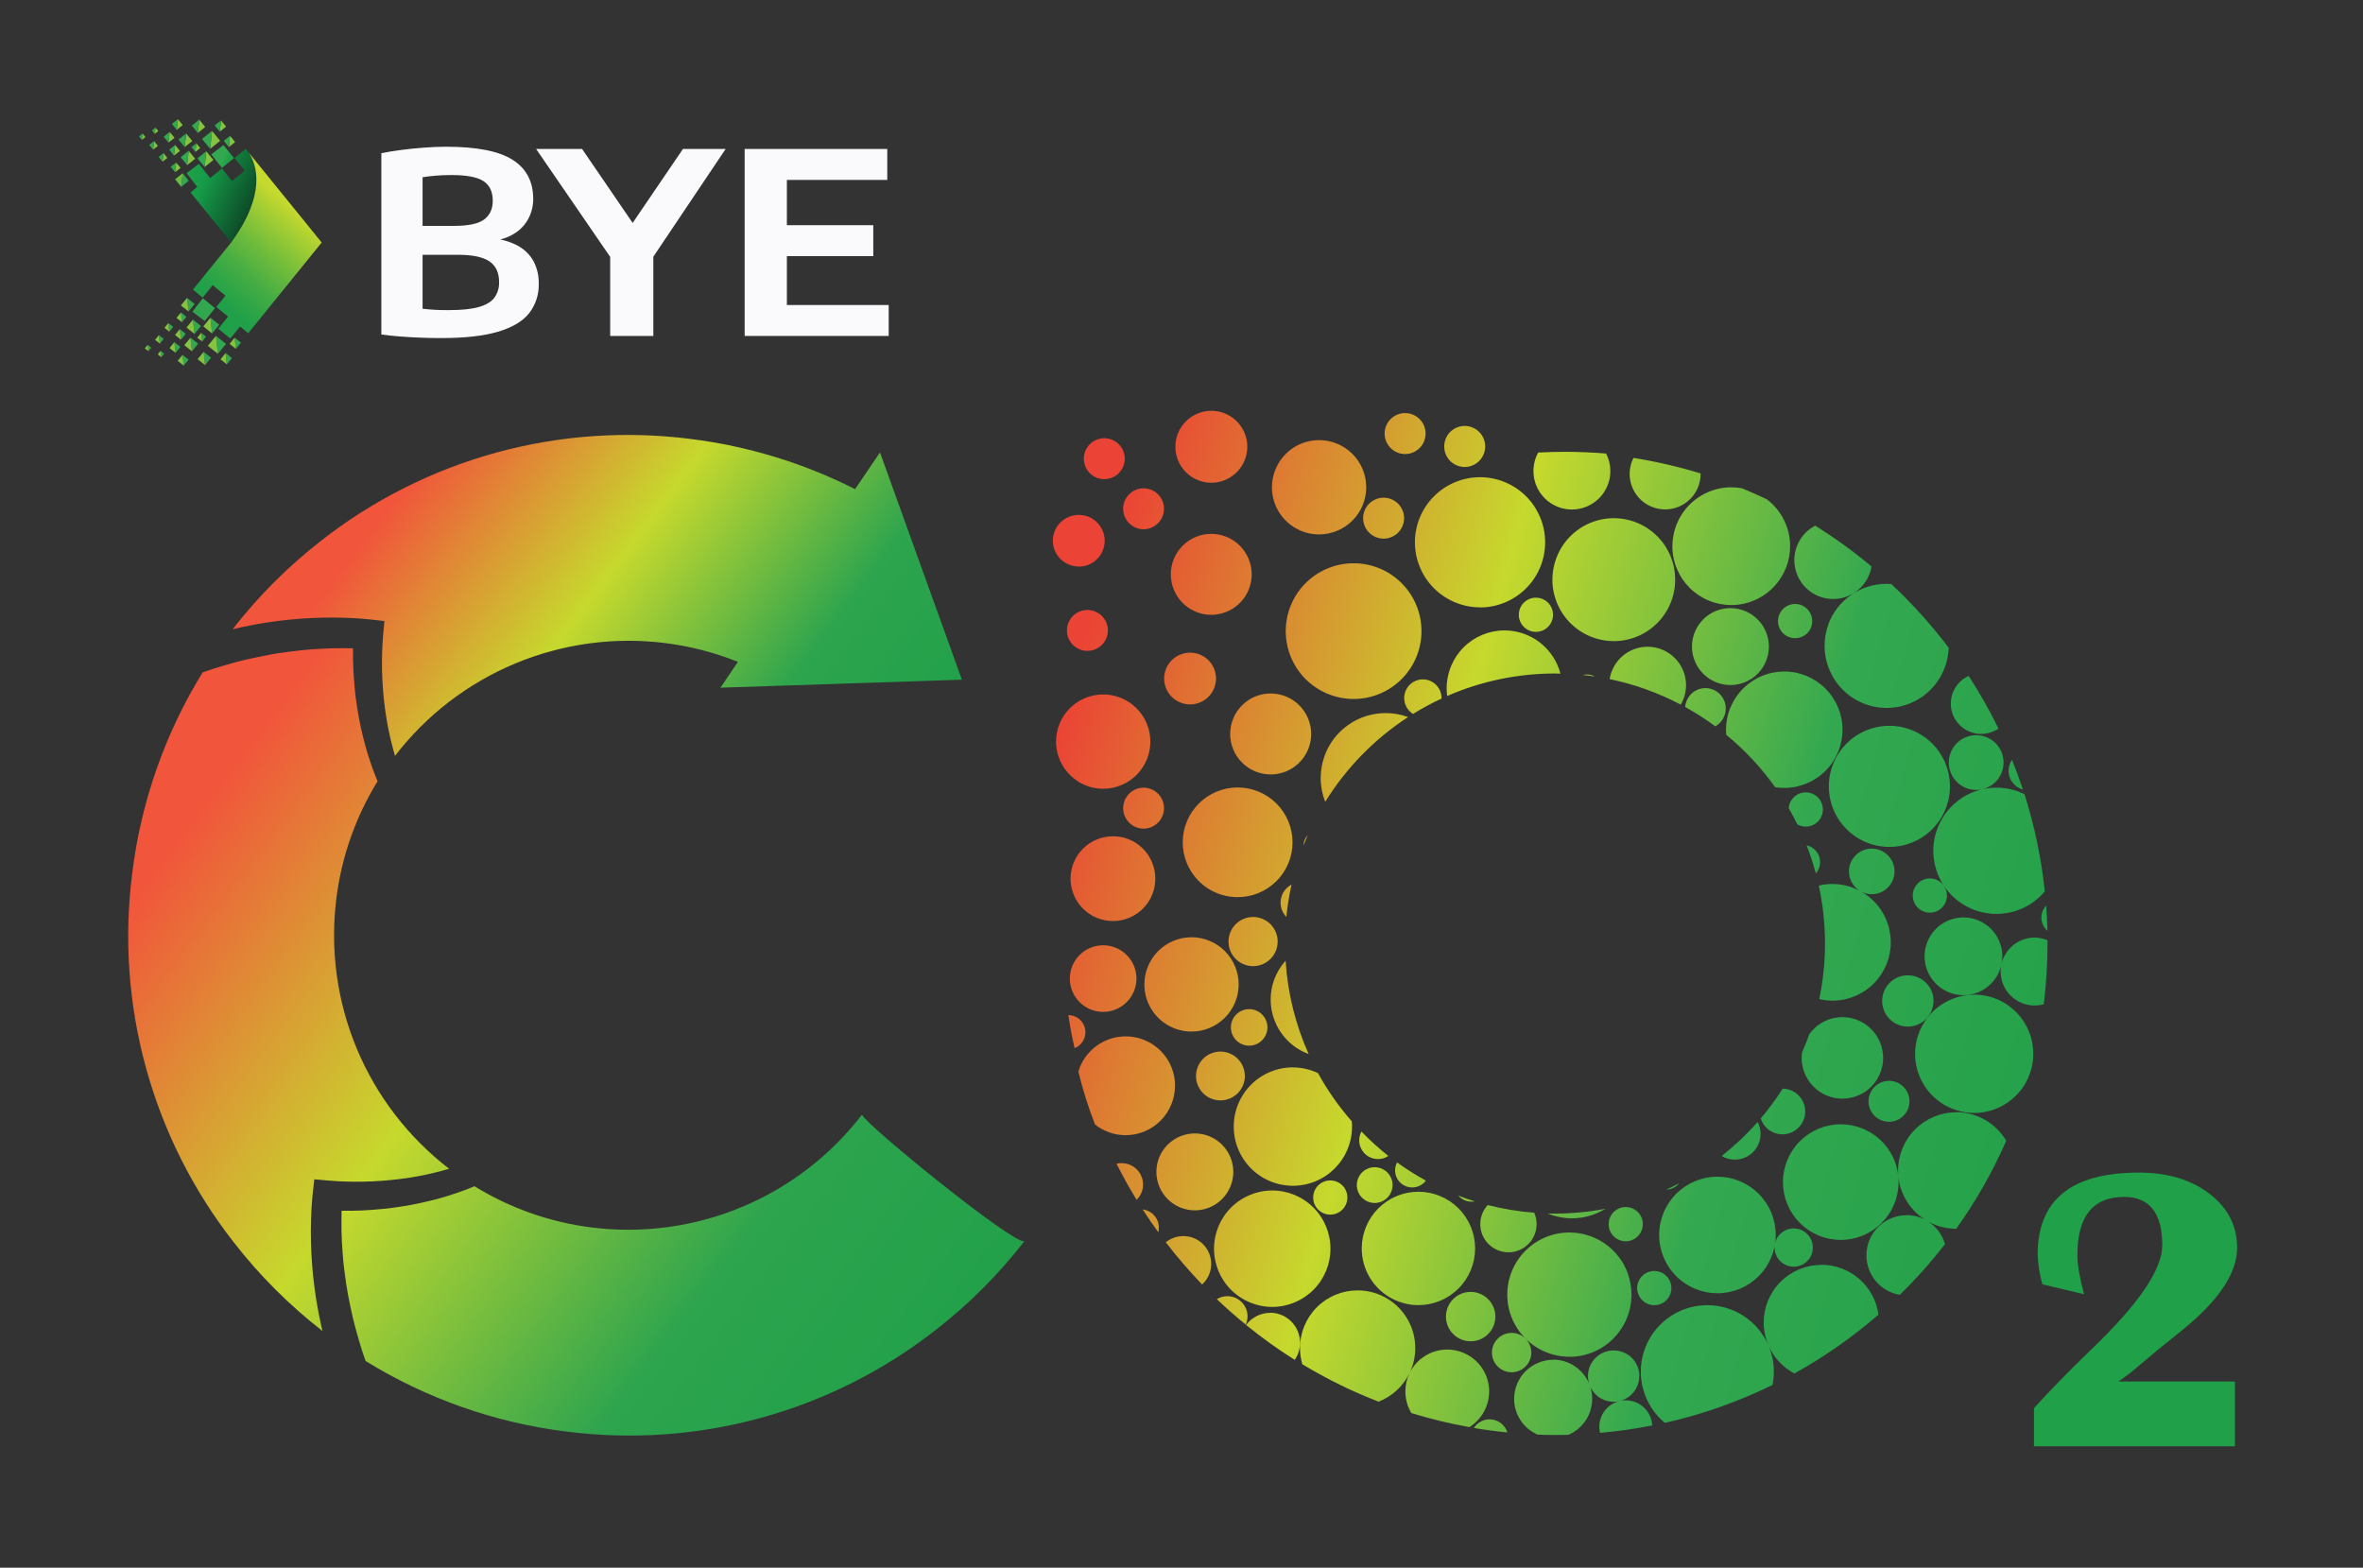 <svg width="208" height="138" viewBox="0 0 208 138" fill="none" xmlns="http://www.w3.org/2000/svg">
<rect x="0" y="0" width="208" height="138" fill="#333333" stroke="none"/>
<path d="M27.416 106.451C27.468 105.554 27.562 104.664 27.667 103.812C28.541 103.901 29.399 103.972 30.247 104.006C32.505 104.09 34.766 103.924 36.987 103.509C37.861 103.334 38.709 103.13 39.535 102.885C35.951 100.13 33.149 96.486 31.407 92.315C29.666 88.143 29.045 83.589 29.606 79.103C30.062 75.439 31.3 71.917 33.236 68.773C33.22 68.733 33.203 68.694 33.187 68.654C33.086 68.408 32.986 68.159 32.888 67.906C32.79 67.653 32.713 67.406 32.624 67.153C32.449 66.644 32.285 66.116 32.14 65.58C31.995 65.043 31.869 64.519 31.747 63.968C31.684 63.69 31.63 63.417 31.582 63.143C31.535 62.869 31.488 62.589 31.443 62.308C31.397 62.026 31.357 61.743 31.317 61.455C31.277 61.166 31.254 60.888 31.226 60.6C31.174 60.028 31.123 59.438 31.097 58.852C31.07 58.266 31.069 57.674 31.072 57.069C30.477 57.055 29.869 57.055 29.251 57.069C28.641 57.083 28.027 57.121 27.409 57.163C27.097 57.188 26.779 57.209 26.468 57.244L25.535 57.358L24.586 57.49C24.266 57.536 23.948 57.588 23.637 57.651C23.007 57.772 22.367 57.905 21.714 58.051C21.06 58.198 20.443 58.378 19.791 58.563C19.47 58.656 19.143 58.751 18.821 58.854L17.863 59.181H17.84C14.53 64.552 12.416 70.574 11.642 76.836C10.906 82.573 11.314 88.4 12.844 93.978C14.374 99.556 16.996 104.775 20.557 109.333C22.829 112.262 25.459 114.895 28.387 117.169C28.144 116.14 27.944 115.115 27.788 114.094C27.405 111.566 27.28 109.005 27.416 106.451ZM75.876 98.119C73.122 101.704 69.478 104.507 65.307 106.249C61.135 107.992 56.58 108.614 52.094 108.054C48.431 107.597 44.908 106.359 41.764 104.423L41.645 104.472C41.401 104.574 41.151 104.673 40.897 104.771C40.644 104.869 40.399 104.946 40.144 105.035C39.637 105.21 39.109 105.374 38.581 105.519C38.053 105.664 37.511 105.781 36.969 105.907C36.692 105.97 36.417 106.024 36.145 106.072C35.872 106.119 35.59 106.166 35.309 106.211C35.028 106.257 34.743 106.297 34.454 106.337C34.166 106.377 33.888 106.4 33.6 106.428C33.028 106.481 32.437 106.531 31.852 106.557C31.266 106.584 30.675 106.585 30.07 106.582C30.057 107.179 30.053 107.786 30.06 108.403C30.074 109.013 30.113 109.627 30.156 110.247C30.179 110.557 30.202 110.875 30.235 111.186L30.349 112.119L30.481 113.068C30.529 113.388 30.581 113.706 30.642 114.018C30.763 114.647 30.896 115.287 31.042 115.931C31.189 116.576 31.371 117.202 31.555 117.854C31.649 118.176 31.741 118.503 31.845 118.824L32.172 119.782L32.18 119.805C37.55 123.12 43.572 125.238 49.834 126.015C55.571 126.752 61.397 126.343 66.975 124.813C72.552 123.283 77.771 120.662 82.329 117.101C85.259 114.829 87.891 112.198 90.165 109.27C89.139 109.51 76.123 98.945 75.876 98.119Z" fill="url(#paint0_linear_116_9289)"/>
<path d="M84.671 59.832L77.461 39.829L75.266 43.058C70.738 40.764 65.848 39.271 60.811 38.644C55.074 37.908 49.248 38.316 43.669 39.846C38.091 41.377 32.872 43.998 28.314 47.559C25.385 49.831 22.752 52.461 20.478 55.389C21.507 55.146 22.532 54.946 23.553 54.79C26.081 54.405 28.642 54.28 31.196 54.416C32.093 54.47 32.983 54.564 33.837 54.669C33.746 55.543 33.675 56.4 33.642 57.247C33.56 59.506 33.729 61.766 34.147 63.987C34.321 64.861 34.526 65.709 34.771 66.537C37.526 62.953 41.169 60.151 45.341 58.409C49.513 56.668 54.067 56.046 58.553 56.608C60.749 56.883 62.901 57.44 64.955 58.263L63.419 60.535L84.671 59.832Z" fill="url(#paint1_linear_116_9289)"/>
<path d="M196.728 121.612V127.314H179.036V123.96C180.483 122.361 182.146 120.657 184.024 118.849C188.23 114.829 190.332 111.752 190.332 109.62C190.332 106.781 189.208 105.362 186.961 105.362C184.225 105.362 182.857 107.077 182.858 110.508C182.858 111.323 183.055 112.464 183.449 113.93L179.779 113.056C179.536 112.202 179.397 111.322 179.363 110.434C179.363 105.626 182.334 103.222 188.277 103.221C190.79 103.221 192.858 103.841 194.48 105.08C196.102 106.32 196.916 107.909 196.92 109.847C196.92 112.061 195.316 114.471 192.106 117.076L189.951 118.814L187.569 120.813C187.419 120.942 187.048 121.208 186.457 121.612H196.728Z" fill="#20A049"/>
<path d="M38.772 29.76C38.219 29.76 37.639 29.748 37.035 29.725C36.43 29.702 35.828 29.667 35.234 29.622C34.64 29.576 34.082 29.515 33.568 29.447V13.485C34.121 13.373 34.718 13.277 35.362 13.193C36.005 13.109 36.662 13.045 37.335 12.994C38.008 12.943 38.657 12.917 39.286 12.917C41.966 12.917 43.91 13.3 45.118 14.065C46.327 14.831 46.932 15.975 46.935 17.497C46.94 18.079 46.808 18.655 46.548 19.176C46.288 19.692 45.902 20.134 45.426 20.463C44.888 20.827 44.275 21.066 43.633 21.162L43.647 21.024C44.347 21.105 45.025 21.323 45.641 21.667C46.19 21.977 46.645 22.431 46.956 22.98C47.281 23.595 47.441 24.284 47.42 24.979C47.449 25.919 47.148 26.839 46.569 27.58C46.003 28.29 45.086 28.832 43.818 29.206C42.55 29.58 40.868 29.764 38.772 29.76ZM39.558 27.297C40.663 27.297 41.532 27.205 42.166 27.021C42.8 26.837 43.253 26.562 43.524 26.198C43.808 25.796 43.951 25.313 43.932 24.822C43.932 24 43.648 23.396 43.082 23.009C42.516 22.622 41.591 22.429 40.308 22.429H36.798V19.884H39.959C41.235 19.884 42.123 19.695 42.624 19.316C43.125 18.937 43.375 18.389 43.374 17.669C43.374 16.867 43.096 16.288 42.539 15.934C41.982 15.58 41.045 15.405 39.73 15.409C39.281 15.409 38.845 15.425 38.42 15.457C37.996 15.488 37.59 15.539 37.197 15.602V27.18C37.617 27.227 38.015 27.259 38.391 27.278C38.767 27.297 39.158 27.3 39.558 27.3V27.297Z" fill="#FAFAFC"/>
<path d="M53.711 29.573V21.164L54.482 23.737L47.191 13.113H51.238L56.24 20.43H55.141L60.115 13.113H63.875L56.739 23.744L57.509 21.211V29.573H53.711Z" fill="#FAFAFC"/>
<path d="M65.548 29.573V13.113H78.1V15.838H69.264V26.85H78.227V29.573H65.548ZM67.806 22.547V19.822H76.869V22.547H67.806Z" fill="#FAFAFC"/>
<path d="M18.594 13.595L19.543 14.782L20.6 13.917L19.667 12.769L18.594 13.595Z" fill="url(#paint2_linear_116_9289)"/>
<path d="M21.917 13.453L21.632 13.104L20.649 13.908L21.534 15.018L20.419 15.939L19.536 14.832L18.507 15.675L17.509 14.425L16.425 15.245L17.362 16.453L16.776 16.945L20.349 21.352C23.467 17.078 22.59 14.507 21.917 13.453Z" fill="url(#paint3_linear_116_9289)"/>
<path d="M16.383 11.749L16.255 12.946L16.927 12.412L16.383 11.749Z" fill="#85C341"/>
<path d="M17.537 10.533L17.413 11.703L18.066 11.18L17.537 10.533Z" fill="#85C341"/>
<path d="M14.938 11.611L14.838 12.555L15.366 12.134L14.938 11.611Z" fill="#85C341"/>
<path d="M13.478 13.173L13.898 12.839L13.557 12.423L13.478 13.173Z" fill="#85C341"/>
<path d="M15.416 12.765L15.317 13.7L15.839 13.284L15.416 12.765Z" fill="#85C341"/>
<path d="M16.474 14.536L17.18 13.975L16.608 13.277L16.474 14.536Z" fill="#85C341"/>
<path d="M18.498 13.103L19.382 12.398L18.665 11.523L18.498 13.103Z" fill="#85C341"/>
<path d="M18.01 14.705L18.786 14.085L18.157 13.317L18.01 14.705Z" fill="#85C341"/>
<path d="M15.659 10.487L15.558 11.431L16.085 11.01L15.659 10.487Z" fill="#85C341"/>
<path d="M17.199 13.37L17.624 13.031L17.28 12.611L17.199 13.37Z" fill="#85C341"/>
<path d="M15.415 15.165L15.897 14.78L15.505 14.303L15.415 15.165Z" fill="#85C341"/>
<path d="M12.489 12.313L12.8 12.065L12.548 11.757L12.489 12.313Z" fill="#85C341"/>
<path d="M13.624 11.781L13.936 11.534L13.684 11.227L13.624 11.781Z" fill="#85C341"/>
<path d="M15.953 16.445L16.622 15.912L16.08 15.249L15.953 16.445Z" fill="url(#paint4_linear_116_9289)"/>
<path d="M14.308 14.234L14.729 13.896L14.389 13.479L14.308 14.234Z" fill="#85C341"/>
<path d="M20.249 11.959L20.145 12.948L20.699 12.506L20.249 11.959Z" fill="#85C341"/>
<path d="M19.347 11.591L19.901 11.149L19.452 10.6L19.347 11.591Z" fill="#85C341"/>
<path d="M16.383 11.749L15.713 12.284L16.255 12.946L16.383 11.749Z" fill="url(#paint5_linear_116_9289)"/>
<path d="M17.537 10.533L16.883 11.054L17.412 11.703L17.537 10.533Z" fill="url(#paint6_linear_116_9289)"/>
<path d="M14.41 12.033L14.838 12.555L14.938 11.611L14.41 12.033Z" fill="url(#paint7_linear_116_9289)"/>
<path d="M13.478 13.173L13.557 12.423L13.137 12.757L13.478 13.173Z" fill="url(#paint8_linear_116_9289)"/>
<path d="M15.416 12.765L14.892 13.182L15.317 13.7L15.416 12.765Z" fill="url(#paint9_linear_116_9289)"/>
<path d="M16.474 14.536L16.608 13.277L15.904 13.838L16.474 14.536Z" fill="url(#paint10_linear_116_9289)"/>
<path d="M18.498 13.103L18.666 11.523L17.781 12.229L18.498 13.103Z" fill="url(#paint11_linear_116_9289)"/>
<path d="M18.01 14.705L18.157 13.317L17.381 13.936L18.01 14.705Z" fill="url(#paint12_linear_116_9289)"/>
<path d="M15.659 10.487L15.129 10.909L15.558 11.431L15.659 10.487Z" fill="url(#paint13_linear_116_9289)"/>
<path d="M17.199 13.37L17.28 12.611L16.855 12.949L17.199 13.37Z" fill="url(#paint14_linear_116_9289)"/>
<path d="M15.506 14.303L15.025 14.687L15.415 15.165L15.506 14.303Z" fill="url(#paint15_linear_116_9289)"/>
<path d="M12.489 12.313L12.548 11.757L12.237 12.005L12.489 12.313Z" fill="url(#paint16_linear_116_9289)"/>
<path d="M13.625 11.781L13.684 11.227L13.373 11.473L13.625 11.781Z" fill="url(#paint17_linear_116_9289)"/>
<path d="M15.953 16.445L16.08 15.249L15.413 15.782L15.953 16.445Z" fill="url(#paint18_linear_116_9289)"/>
<path d="M14.308 14.234L14.388 13.479L13.965 13.814L14.308 14.234Z" fill="url(#paint19_linear_116_9289)"/>
<path d="M19.695 12.399L20.145 12.948L20.249 11.959L19.695 12.399Z" fill="url(#paint20_linear_116_9289)"/>
<path d="M19.347 11.591L19.452 10.6L18.898 11.042L19.347 11.591Z" fill="url(#paint21_linear_116_9289)"/>
<path d="M16.895 30.921L17.439 30.257L16.768 29.724L16.895 30.921Z" fill="url(#paint22_linear_116_9289)"/>
<path d="M18.049 32.136L18.578 31.49L17.925 30.969L18.049 32.136Z" fill="url(#paint23_linear_116_9289)"/>
<path d="M15.45 31.058L15.878 30.535L15.348 30.114L15.45 31.058Z" fill="url(#paint24_linear_116_9289)"/>
<path d="M13.99 29.499L14.069 30.249L14.41 29.833L13.99 29.499Z" fill="url(#paint25_linear_116_9289)"/>
<path d="M15.827 28.969L15.927 29.904L16.352 29.387L15.827 28.969Z" fill="url(#paint26_linear_116_9289)"/>
<path d="M17.121 29.394L17.692 28.697L16.986 28.134L17.121 29.394Z" fill="url(#paint27_linear_116_9289)"/>
<path d="M19.01 29.566L19.178 31.146L19.895 30.273L19.01 29.566Z" fill="url(#paint28_linear_116_9289)"/>
<path d="M18.523 27.966L18.669 29.354L19.299 28.585L18.523 27.966Z" fill="url(#paint29_linear_116_9289)"/>
<path d="M16.17 32.183L16.598 31.66L16.07 31.239L16.17 32.183Z" fill="url(#paint30_linear_116_9289)"/>
<path d="M17.711 29.301L17.792 30.059L18.136 29.64L17.711 29.301Z" fill="url(#paint31_linear_116_9289)"/>
<path d="M16.41 27.89L15.927 27.506L16.018 28.368L16.41 27.89Z" fill="url(#paint32_linear_116_9289)"/>
<path d="M13.06 30.913L13.312 30.607L13.001 30.358L13.06 30.913Z" fill="url(#paint33_linear_116_9289)"/>
<path d="M14.197 31.445L14.448 31.137L14.137 30.889L14.197 31.445Z" fill="url(#paint34_linear_116_9289)"/>
<path d="M17.135 26.76L16.465 26.227L16.593 27.422L17.135 26.76Z" fill="url(#paint35_linear_116_9289)"/>
<path d="M14.901 29.193L15.242 28.775L14.821 28.438L14.901 29.193Z" fill="url(#paint36_linear_116_9289)"/>
<path d="M20.657 29.723L20.762 30.712L21.211 30.163L20.657 29.723Z" fill="url(#paint37_linear_116_9289)"/>
<path d="M19.965 32.071L20.414 31.522L19.86 31.08L19.965 32.071Z" fill="url(#paint38_linear_116_9289)"/>
<path d="M16.224 30.386L16.895 30.921L16.767 29.724L16.224 30.386Z" fill="#85C341"/>
<path d="M17.395 31.616L18.049 32.136L17.925 30.969L17.395 31.616Z" fill="#85C341"/>
<path d="M14.922 30.637L15.45 31.058L15.348 30.114L14.922 30.637Z" fill="#85C341"/>
<path d="M13.99 29.499L13.649 29.913L14.069 30.249L13.99 29.499Z" fill="#85C341"/>
<path d="M15.827 28.969L15.404 29.488L15.927 29.904L15.827 28.969Z" fill="#85C341"/>
<path d="M16.416 28.831L17.12 29.394L16.986 28.134L16.416 28.831Z" fill="#85C341"/>
<path d="M18.294 30.442L19.178 31.146L19.01 29.566L18.294 30.442Z" fill="#85C341"/>
<path d="M18.522 27.966L17.893 28.735L18.669 29.354L18.522 27.966Z" fill="#85C341"/>
<path d="M15.642 31.762L16.169 32.183L16.07 31.239L15.642 31.762Z" fill="#85C341"/>
<path d="M17.712 29.301L17.367 29.722L17.792 30.059L17.712 29.301Z" fill="#85C341"/>
<path d="M15.927 27.506L15.535 27.983L16.018 28.368L15.927 27.506Z" fill="#85C341"/>
<path d="M12.749 30.666L13.06 30.913L13.001 30.358L12.749 30.666Z" fill="#85C341"/>
<path d="M13.885 31.196L14.196 31.445L14.137 30.889L13.885 31.196Z" fill="#85C341"/>
<path d="M16.465 26.227L15.923 26.889L16.593 27.422L16.465 26.227Z" fill="#85C341"/>
<path d="M14.477 28.855L14.9 29.193L14.82 28.438L14.477 28.855Z" fill="#85C341"/>
<path d="M20.657 29.723L20.207 30.27L20.762 30.712L20.657 29.723Z" fill="#85C341"/>
<path d="M19.41 31.629L19.964 32.071L19.859 31.08L19.41 31.629Z" fill="#85C341"/>
<path d="M18.019 28.257L18.924 27.126L17.855 26.254L16.937 27.437L18.019 28.257Z" fill="url(#paint39_linear_116_9289)"/>
<path d="M18.72 25.1L19.847 26.028L19.04 27.024L20.071 27.869L19.216 28.938L20.265 29.791H20.277L21.132 28.743L21.85 29.33L28.317 21.349L21.918 13.459C22.591 14.508 23.469 17.084 20.345 21.349L16.986 25.49L17.839 26.206L18.72 25.1Z" fill="url(#paint40_linear_116_9289)"/>
<path d="M126.889 61.449C126.89 61.464 126.89 61.478 126.889 61.493C126.027 61.893 125.19 62.345 124.382 62.846C124.144 62.699 123.947 62.493 123.81 62.248C123.674 62.003 123.602 61.728 123.603 61.447C123.603 61.011 123.776 60.593 124.085 60.284C124.393 59.976 124.811 59.803 125.248 59.803C125.683 59.804 126.101 59.978 126.408 60.287C126.716 60.595 126.889 61.013 126.889 61.449ZM119.149 49.583C117.565 49.583 116.045 50.212 114.925 51.332C113.804 52.453 113.175 53.972 113.175 55.557C113.175 57.141 113.805 58.66 114.925 59.78C116.046 60.9 117.565 61.529 119.149 61.529C119.934 61.53 120.71 61.375 121.435 61.075C122.16 60.775 122.819 60.335 123.374 59.781C123.928 59.226 124.368 58.568 124.669 57.843C124.969 57.118 125.123 56.341 125.123 55.557C125.123 53.972 124.494 52.453 123.374 51.332C122.253 50.212 120.734 49.583 119.149 49.583ZM161.3 88.087C162.661 88.087 163.967 87.546 164.93 86.584C165.893 85.621 166.433 84.315 166.433 82.954C166.434 82.279 166.302 81.611 166.044 80.987C165.786 80.364 165.408 79.797 164.932 79.32C164.455 78.843 163.889 78.464 163.266 78.206C162.642 77.948 161.974 77.815 161.3 77.815C160.894 77.815 160.49 77.863 160.096 77.958C160.461 79.632 160.645 81.34 160.644 83.053C160.645 84.698 160.475 86.338 160.137 87.947C160.518 88.038 160.908 88.085 161.3 88.087ZM115.118 73.503C114.885 73.763 114.747 74.095 114.727 74.445C114.85 74.128 114.981 73.814 115.118 73.503ZM164.759 74.703C164.227 74.703 163.716 74.915 163.34 75.291C162.964 75.667 162.752 76.178 162.752 76.71C162.752 76.973 162.804 77.234 162.905 77.478C163.006 77.721 163.154 77.942 163.34 78.128C163.527 78.314 163.748 78.462 163.991 78.563C164.235 78.663 164.495 78.715 164.759 78.715C165.022 78.715 165.283 78.663 165.526 78.563C165.77 78.462 165.991 78.314 166.177 78.128C166.363 77.942 166.511 77.721 166.612 77.478C166.712 77.234 166.764 76.973 166.764 76.71C166.764 76.447 166.712 76.186 166.612 75.942C166.511 75.699 166.363 75.478 166.177 75.291C165.991 75.105 165.77 74.957 165.527 74.856C165.283 74.755 165.022 74.703 164.759 74.703ZM171.642 69.22C171.642 67.807 171.08 66.451 170.08 65.452C169.08 64.452 167.725 63.891 166.311 63.891C164.897 63.891 163.542 64.452 162.542 65.452C161.542 66.451 160.98 67.807 160.98 69.22C160.98 70.634 161.542 71.99 162.541 72.99C163.541 73.99 164.897 74.551 166.311 74.551C167.011 74.552 167.705 74.414 168.352 74.146C168.999 73.878 169.587 73.486 170.082 72.99C170.577 72.495 170.97 71.908 171.238 71.261C171.506 70.614 171.644 69.92 171.644 69.22H171.642ZM108.943 69.32C107.662 69.319 106.433 69.826 105.527 70.731C104.62 71.636 104.109 72.863 104.107 74.144C104.107 74.771 104.229 75.392 104.467 75.972C104.479 76 104.489 76.03 104.502 76.058C104.875 76.924 105.495 77.662 106.283 78.181C107.071 78.699 107.994 78.975 108.938 78.975C109.573 78.976 110.202 78.852 110.788 78.609C111.375 78.367 111.908 78.011 112.357 77.562C112.807 77.113 113.163 76.581 113.406 75.994C113.649 75.408 113.774 74.779 113.774 74.144C113.772 72.864 113.263 71.638 112.357 70.733C111.452 69.829 110.225 69.32 108.945 69.32H108.943ZM148.336 62.236C149.256 62.743 150.142 63.311 150.987 63.936C151.268 63.781 151.501 63.553 151.663 63.276C151.825 62.999 151.91 62.684 151.908 62.363C151.908 61.889 151.72 61.433 151.384 61.098C151.048 60.762 150.593 60.573 150.118 60.573C149.666 60.574 149.231 60.746 148.901 61.054C148.571 61.363 148.369 61.785 148.337 62.236H148.336ZM152.328 53.533C152.212 53.533 152.099 53.533 151.978 53.55H151.961C151.129 53.639 150.36 54.032 149.801 54.654C149.243 55.276 148.933 56.082 148.933 56.919C148.933 57.816 149.29 58.678 149.925 59.312C150.56 59.947 151.421 60.304 152.319 60.304C153.217 60.304 154.078 59.947 154.713 59.312C155.348 58.678 155.705 57.816 155.705 56.919C155.704 56.023 155.349 55.163 154.716 54.529C154.084 53.894 153.226 53.536 152.33 53.533H152.328ZM145.032 56.931C144.226 56.93 143.447 57.216 142.833 57.739C142.22 58.262 141.814 58.986 141.687 59.782C143.868 60.231 145.975 60.987 147.944 62.028C148.25 61.509 148.412 60.918 148.413 60.316C148.413 59.42 148.057 58.559 147.423 57.925C146.79 57.29 145.931 56.933 145.034 56.931H145.032ZM112.722 79.459C112.721 79.928 112.904 80.377 113.231 80.713C113.324 79.755 113.477 78.804 113.687 77.865C113.396 78.018 113.153 78.247 112.982 78.528C112.812 78.809 112.722 79.131 112.722 79.459ZM135.26 107.758C135.26 107.412 135.187 107.069 135.046 106.753C133.666 106.648 132.298 106.422 130.958 106.078C130.535 106.535 130.299 107.135 130.299 107.758C130.299 108.415 130.559 109.044 131.023 109.509C131.487 109.974 132.116 110.236 132.772 110.238C133.099 110.239 133.422 110.176 133.724 110.051C134.025 109.927 134.3 109.745 134.531 109.514C134.762 109.284 134.945 109.01 135.07 108.709C135.195 108.407 135.26 108.084 135.26 107.758ZM101.789 103.159C101.789 104.057 102.146 104.918 102.781 105.553C103.416 106.188 104.277 106.545 105.175 106.545C106.073 106.545 106.934 106.188 107.569 105.553C108.204 104.918 108.56 104.057 108.56 103.159C108.56 102.261 108.204 101.4 107.569 100.765C106.934 100.13 106.073 99.774 105.175 99.774C104.277 99.774 103.416 100.13 102.781 100.765C102.146 101.4 101.789 102.261 101.789 103.159ZM144.613 107.761C144.613 107.362 144.454 106.979 144.171 106.696C143.889 106.414 143.505 106.255 143.106 106.255C142.706 106.255 142.323 106.414 142.041 106.696C141.758 106.979 141.599 107.362 141.599 107.761C141.599 108.161 141.758 108.544 142.041 108.827C142.323 109.109 142.706 109.268 143.106 109.268C143.505 109.266 143.887 109.106 144.168 108.823C144.449 108.54 144.607 108.157 144.606 107.758L144.613 107.761ZM144.23 113.979C144.346 114.25 144.539 114.482 144.785 114.645C145.032 114.808 145.32 114.895 145.616 114.895C146.015 114.895 146.399 114.736 146.681 114.453C146.964 114.171 147.123 113.788 147.123 113.388C147.123 113.19 147.084 112.994 147.008 112.812C146.932 112.629 146.821 112.463 146.681 112.323C146.541 112.183 146.375 112.073 146.192 111.997C146.01 111.922 145.814 111.883 145.616 111.883C145.418 111.883 145.222 111.922 145.039 111.997C144.857 112.073 144.691 112.183 144.551 112.323C144.411 112.463 144.3 112.629 144.224 112.812C144.148 112.994 144.109 113.19 144.109 113.388C144.109 113.585 144.148 113.781 144.225 113.963L144.23 113.979ZM151.176 113.846C151.85 113.846 152.517 113.713 153.14 113.455C153.762 113.197 154.328 112.819 154.804 112.343C155.281 111.866 155.658 111.3 155.916 110.678C156.174 110.055 156.306 109.388 156.306 108.714C156.306 108.04 156.173 107.373 155.916 106.751C155.658 106.128 155.28 105.563 154.803 105.087C154.327 104.61 153.762 104.232 153.139 103.974C152.517 103.717 151.85 103.584 151.176 103.584C149.815 103.584 148.511 104.124 147.548 105.087C146.586 106.049 146.046 107.354 146.046 108.714C146.046 110.073 146.586 111.377 147.547 112.338C148.507 113.3 149.81 113.841 151.169 113.842L151.176 113.846ZM138.145 119.439C138.864 119.439 139.575 119.296 140.238 119.021C140.902 118.745 141.504 118.342 142.012 117.833C142.519 117.324 142.921 116.721 143.195 116.057C143.47 115.393 143.61 114.681 143.609 113.963C143.61 113.319 143.496 112.68 143.274 112.075V112.06C142.885 111.013 142.185 110.11 141.268 109.473C140.352 108.836 139.262 108.494 138.145 108.494C136.695 108.494 135.304 109.07 134.278 110.096C133.252 111.121 132.676 112.513 132.676 113.963C132.676 115.412 133.251 116.802 134.276 117.828C135.3 118.853 136.689 119.43 138.138 119.432L138.145 119.439ZM121.287 102.035C121.615 102.036 121.936 101.938 122.208 101.754C121.371 101.093 120.579 100.377 119.838 99.609C119.71 99.847 119.643 100.113 119.644 100.384C119.644 100.818 119.816 101.235 120.122 101.544C120.429 101.852 120.845 102.026 121.28 102.028L121.287 102.035ZM109.576 94.719C109.576 94.148 109.349 93.602 108.946 93.198C108.543 92.795 107.996 92.569 107.426 92.569C106.856 92.569 106.309 92.795 105.906 93.198C105.503 93.602 105.276 94.148 105.276 94.719C105.276 95.001 105.332 95.281 105.44 95.541C105.549 95.802 105.707 96.039 105.907 96.238C106.107 96.438 106.344 96.596 106.605 96.704C106.866 96.812 107.145 96.867 107.428 96.867C107.71 96.867 107.99 96.811 108.252 96.703C108.513 96.594 108.75 96.435 108.95 96.235C109.149 96.035 109.308 95.797 109.415 95.536C109.523 95.275 109.578 94.994 109.578 94.712L109.576 94.719ZM129.451 118.072C129.737 118.073 130.02 118.017 130.284 117.907C130.548 117.798 130.788 117.638 130.99 117.436C131.192 117.234 131.352 116.994 131.462 116.73C131.571 116.467 131.627 116.184 131.627 115.898C131.627 115.612 131.571 115.329 131.462 115.065C131.352 114.802 131.192 114.562 130.99 114.36C130.788 114.158 130.548 113.998 130.284 113.889C130.02 113.779 129.737 113.723 129.451 113.724C128.875 113.724 128.322 113.953 127.914 114.36C127.506 114.768 127.277 115.321 127.277 115.898C127.277 116.475 127.506 117.028 127.914 117.436C128.322 117.843 128.875 118.072 129.451 118.072ZM121.005 105.895C121.423 105.895 121.823 105.729 122.118 105.434C122.413 105.139 122.579 104.739 122.579 104.322C122.579 103.904 122.413 103.504 122.118 103.209C121.823 102.914 121.423 102.748 121.005 102.748C120.588 102.748 120.188 102.914 119.893 103.209C119.598 103.504 119.432 103.904 119.432 104.322C119.432 104.738 119.597 105.137 119.891 105.431C120.184 105.726 120.582 105.893 120.998 105.895H121.005ZM122.229 114.14L122.28 114.171C123.057 114.641 123.948 114.889 124.856 114.888C125.511 114.888 126.16 114.759 126.765 114.508C127.371 114.257 127.921 113.889 128.384 113.426C128.847 112.963 129.215 112.412 129.465 111.807C129.716 111.202 129.845 110.553 129.845 109.897C129.845 109.242 129.716 108.593 129.465 107.987C129.214 107.382 128.847 106.832 128.383 106.368C127.92 105.905 127.37 105.537 126.764 105.287C126.159 105.036 125.51 104.907 124.854 104.907C123.531 104.907 122.262 105.433 121.327 106.368C120.391 107.304 119.866 108.573 119.866 109.896C119.865 110.746 120.082 111.582 120.495 112.325C120.908 113.067 121.505 113.692 122.227 114.14H122.229ZM151.552 101.761C151.901 101.971 152.3 102.081 152.707 102.081C153.005 102.081 153.3 102.023 153.575 101.91C153.85 101.796 154.099 101.629 154.31 101.419C154.52 101.208 154.687 100.958 154.8 100.683C154.914 100.408 154.972 100.113 154.971 99.816C154.971 99.45 154.882 99.09 154.712 98.767C153.752 99.859 152.694 100.861 151.552 101.761ZM102.46 71.141C102.46 70.904 102.413 70.67 102.323 70.451C102.232 70.232 102.099 70.034 101.932 69.866C101.764 69.699 101.565 69.566 101.346 69.476C101.128 69.385 100.893 69.339 100.656 69.339C100.18 69.341 99.724 69.532 99.388 69.87C99.052 70.208 98.863 70.665 98.863 71.141C98.863 71.619 99.053 72.078 99.391 72.416C99.729 72.754 100.187 72.945 100.665 72.945C101.142 72.943 101.599 72.752 101.935 72.414C102.271 72.076 102.46 71.618 102.46 71.141ZM102.686 90.178L102.736 90.209C103.383 90.601 104.125 90.808 104.881 90.807C105.982 90.807 107.038 90.369 107.816 89.591C108.595 88.812 109.032 87.757 109.032 86.656C109.032 85.555 108.595 84.499 107.816 83.72C107.038 82.942 105.982 82.504 104.881 82.504C103.78 82.505 102.725 82.942 101.947 83.721C101.169 84.499 100.731 85.555 100.731 86.656C100.731 87.36 100.91 88.053 101.252 88.67C101.594 89.286 102.088 89.805 102.686 90.178ZM94.17 86.142C94.17 86.527 94.246 86.908 94.393 87.264C94.54 87.62 94.757 87.943 95.029 88.216C95.301 88.488 95.625 88.704 95.98 88.851C96.336 88.999 96.718 89.075 97.103 89.075C97.881 89.075 98.627 88.766 99.177 88.216C99.727 87.666 100.036 86.919 100.036 86.142C100.035 85.364 99.726 84.618 99.176 84.069C98.626 83.519 97.88 83.21 97.103 83.21C96.718 83.21 96.336 83.286 95.981 83.433C95.625 83.58 95.301 83.796 95.029 84.068C94.757 84.341 94.54 84.664 94.393 85.019C94.246 85.375 94.17 85.757 94.17 86.142ZM136.705 54.117C136.704 53.927 136.668 53.739 136.597 53.562L136.581 53.52C136.464 53.251 136.271 53.021 136.026 52.859C135.78 52.698 135.492 52.612 135.198 52.612C135.001 52.611 134.805 52.65 134.622 52.726C134.439 52.801 134.273 52.912 134.133 53.052C133.993 53.192 133.882 53.358 133.806 53.54C133.731 53.723 133.692 53.919 133.692 54.117C133.692 54.516 133.85 54.899 134.133 55.182C134.416 55.465 134.799 55.623 135.198 55.623C135.598 55.623 135.981 55.465 136.264 55.182C136.546 54.899 136.705 54.516 136.705 54.117ZM137.359 59.301C137.074 58.211 136.436 57.246 135.545 56.557C134.653 55.868 133.558 55.494 132.431 55.494C131.081 55.494 129.787 56.03 128.832 56.985C127.877 57.939 127.34 59.234 127.34 60.584C127.34 60.812 127.356 61.041 127.387 61.267C130.381 59.96 133.613 59.286 136.88 59.287C137.041 59.287 137.2 59.297 137.359 59.301ZM123.944 63.122C123.31 62.888 122.639 62.77 121.963 62.772C120.797 62.772 119.659 63.129 118.702 63.795C117.744 64.461 117.014 65.404 116.608 66.497C116.597 66.532 116.585 66.567 116.571 66.602C116.361 67.207 116.253 67.842 116.253 68.483C116.253 69.201 116.389 69.912 116.653 70.58C118.505 67.588 120.994 65.041 123.944 63.122ZM180.226 81.934C180.207 81.193 180.17 80.454 180.114 79.722C179.843 80.004 179.691 80.379 179.69 80.77C179.688 80.991 179.734 81.21 179.826 81.411C179.918 81.612 180.053 81.791 180.221 81.934H180.226ZM170.177 74.894C170.176 75.995 170.503 77.072 171.118 77.986C170.98 77.783 170.794 77.617 170.577 77.502C170.36 77.387 170.119 77.327 169.873 77.327C169.474 77.327 169.09 77.486 168.808 77.768C168.525 78.051 168.367 78.434 168.367 78.834C168.367 79.233 168.525 79.617 168.808 79.899C169.09 80.182 169.474 80.34 169.873 80.34C170.071 80.34 170.267 80.301 170.45 80.226C170.632 80.15 170.798 80.039 170.938 79.899C171.078 79.759 171.189 79.593 171.264 79.41C171.34 79.227 171.378 79.031 171.378 78.834C171.378 78.538 171.291 78.25 171.128 78.003C171.637 78.757 172.323 79.375 173.127 79.802C173.93 80.228 174.826 80.451 175.736 80.451C176.547 80.451 177.349 80.274 178.085 79.931C178.82 79.588 179.471 79.087 179.992 78.465C179.687 75.561 179.087 72.695 178.202 69.912C177.436 69.532 176.591 69.335 175.736 69.336C174.262 69.336 172.848 69.921 171.805 70.964C170.763 72.006 170.177 73.42 170.177 74.894ZM101.695 77.341C101.695 76.857 101.6 76.377 101.417 75.929L101.39 75.864C101.14 75.284 100.746 74.778 100.247 74.391C99.748 74.005 99.158 73.752 98.534 73.655H98.491C98.317 73.629 98.142 73.617 97.966 73.616C96.977 73.616 96.028 74.009 95.328 74.709C94.628 75.408 94.235 76.357 94.234 77.346C94.234 78.336 94.628 79.285 95.328 79.985C96.027 80.685 96.977 81.078 97.966 81.078C98.456 81.078 98.942 80.981 99.394 80.794C99.847 80.606 100.259 80.331 100.605 79.984C100.951 79.638 101.226 79.226 101.413 78.773C101.601 78.32 101.697 77.835 101.696 77.344L101.695 77.341ZM115.589 105.416C115.589 105.815 115.747 106.199 116.03 106.481C116.313 106.764 116.696 106.922 117.095 106.922C117.495 106.922 117.878 106.764 118.161 106.481C118.443 106.199 118.602 105.815 118.602 105.416C118.602 105.218 118.563 105.022 118.487 104.839C118.412 104.657 118.301 104.491 118.161 104.351C118.021 104.211 117.855 104.1 117.672 104.025C117.489 103.949 117.293 103.911 117.095 103.911C116.897 103.911 116.701 103.95 116.519 104.026C116.336 104.102 116.17 104.213 116.03 104.353C115.89 104.493 115.779 104.659 115.704 104.842C115.629 105.025 115.59 105.221 115.59 105.419L115.589 105.416ZM113.804 93.958C112.424 93.958 111.1 94.507 110.123 95.483C109.147 96.459 108.599 97.783 108.599 99.163C108.597 99.848 108.73 100.527 108.991 101.16C109.252 101.793 109.635 102.369 110.119 102.854C110.603 103.339 111.177 103.723 111.81 103.986C112.443 104.248 113.121 104.383 113.806 104.383C114.489 104.383 115.167 104.248 115.798 103.986C116.43 103.725 117.004 103.341 117.487 102.858C117.97 102.374 118.354 101.8 118.615 101.168C118.877 100.537 119.011 99.859 119.011 99.176C119.011 99.019 119.011 98.861 118.988 98.707C117.847 97.406 116.85 95.984 116.017 94.467C115.326 94.137 114.571 93.965 113.806 93.962L113.804 93.958ZM159.445 55.155C159.446 55.148 159.446 55.142 159.445 55.136C159.494 54.986 159.519 54.83 159.519 54.672C159.519 54.273 159.36 53.89 159.078 53.608C158.796 53.325 158.413 53.166 158.014 53.166C157.614 53.166 157.231 53.325 156.948 53.607C156.666 53.89 156.507 54.273 156.507 54.672C156.507 55.072 156.666 55.455 156.948 55.738C157.231 56.02 157.614 56.179 158.014 56.179C158.33 56.181 158.638 56.083 158.896 55.899C159.153 55.716 159.346 55.456 159.447 55.157L159.445 55.155ZM124.312 104.528C124.545 104.528 124.775 104.474 124.983 104.37C125.192 104.266 125.373 104.114 125.513 103.928C124.635 103.448 123.787 102.913 122.975 102.327C122.861 102.543 122.801 102.783 122.8 103.026C122.801 103.426 122.961 103.808 123.244 104.09C123.526 104.372 123.91 104.53 124.309 104.53L124.312 104.528ZM159.024 74.41C159.342 75.22 159.613 76.047 159.837 76.888C160.081 76.614 160.215 76.259 160.214 75.892C160.216 75.546 160.098 75.209 159.881 74.94C159.663 74.67 159.359 74.483 159.021 74.412L159.024 74.41ZM158.951 69.75C158.57 69.75 158.204 69.895 157.926 70.154C157.648 70.413 157.478 70.769 157.451 71.148C157.72 71.614 157.974 72.089 158.213 72.573C158.438 72.7 158.692 72.767 158.951 72.767C159.35 72.767 159.733 72.608 160.016 72.325C160.299 72.043 160.457 71.66 160.457 71.26C160.458 71.062 160.419 70.865 160.343 70.682C160.267 70.499 160.156 70.332 160.015 70.192C159.875 70.052 159.709 69.941 159.525 69.865C159.342 69.79 159.145 69.751 158.947 69.752L158.951 69.75ZM141.318 106.407C139.855 106.686 138.369 106.828 136.88 106.83C136.67 106.83 136.462 106.83 136.254 106.83C136.93 107.105 137.652 107.246 138.381 107.246C139.419 107.243 140.435 106.953 141.318 106.407ZM129.532 105.781C129.626 105.781 129.719 105.772 129.811 105.755C129.322 105.603 128.84 105.433 128.364 105.251C128.509 105.418 128.689 105.552 128.89 105.643C129.092 105.734 129.31 105.782 129.532 105.781ZM151.931 64.233C151.931 64.385 151.94 64.538 151.954 64.688C153.585 66.027 155.032 67.577 156.255 69.297C156.521 69.338 156.79 69.36 157.059 69.36C158.419 69.36 159.723 68.82 160.684 67.859C161.646 66.897 162.186 65.593 162.186 64.233C162.185 62.876 161.645 61.575 160.686 60.615C159.726 59.655 158.425 59.114 157.068 59.112C156.395 59.111 155.728 59.242 155.105 59.499C154.482 59.756 153.916 60.133 153.439 60.608C152.962 61.083 152.584 61.648 152.325 62.27C152.066 62.892 151.932 63.558 151.931 64.232V64.233ZM147.804 104.164C147.432 104.358 147.053 104.544 146.668 104.717C146.886 104.713 147.101 104.661 147.297 104.566C147.493 104.471 147.666 104.333 147.804 104.164ZM157.89 111.505C158.337 111.505 158.765 111.328 159.081 111.012C159.397 110.696 159.575 110.267 159.575 109.821C159.574 109.374 159.396 108.945 159.081 108.63C158.765 108.314 158.336 108.136 157.89 108.136C157.443 108.136 157.014 108.313 156.698 108.629C156.381 108.945 156.203 109.373 156.203 109.821C156.203 110.042 156.247 110.262 156.332 110.467C156.417 110.672 156.542 110.858 156.699 111.014C156.856 111.171 157.043 111.295 157.248 111.379C157.453 111.464 157.673 111.506 157.895 111.505H157.89ZM108.347 90.44C108.347 90.866 108.516 91.275 108.818 91.577C109.12 91.878 109.529 92.048 109.955 92.048C110.382 92.048 110.791 91.878 111.092 91.577C111.394 91.275 111.563 90.866 111.563 90.44C111.563 90.013 111.394 89.604 111.092 89.303C110.791 89.001 110.382 88.832 109.955 88.832C109.529 88.832 109.12 89.001 108.818 89.303C108.516 89.604 108.347 90.013 108.347 90.44ZM112.465 82.884C112.465 82.31 112.237 81.759 111.831 81.353C111.426 80.948 110.875 80.72 110.301 80.72C109.727 80.72 109.177 80.948 108.771 81.353C108.365 81.759 108.137 82.31 108.137 82.884C108.137 83.458 108.365 84.008 108.771 84.414C109.177 84.82 109.727 85.049 110.301 85.049C110.875 85.049 111.426 84.82 111.831 84.414C112.237 84.008 112.465 83.458 112.465 82.884ZM115.192 92.784C114.028 90.189 113.341 87.407 113.164 84.569C112.316 85.506 111.847 86.725 111.848 87.989C111.848 89.035 112.168 90.055 112.766 90.913C113.364 91.771 114.211 92.424 115.192 92.785V92.784ZM139.313 59.416C139.673 59.453 140.03 59.498 140.384 59.551C140.163 59.435 139.917 59.375 139.668 59.376C139.551 59.377 139.434 59.391 139.32 59.418L139.313 59.416ZM104.159 108.81C103.598 108.81 103.054 109.002 102.617 109.356C103.613 110.653 104.681 111.894 105.816 113.072C106.068 112.842 106.269 112.563 106.406 112.252C106.544 111.941 106.615 111.605 106.615 111.264C106.616 110.942 106.553 110.622 106.43 110.324C106.307 110.025 106.126 109.754 105.898 109.526C105.669 109.298 105.398 109.118 105.1 108.995C104.801 108.872 104.482 108.809 104.159 108.81ZM98.73 102.388C98.579 102.389 98.429 102.407 98.283 102.443C98.828 103.53 99.417 104.589 100.05 105.62C100.229 105.445 100.372 105.236 100.469 105.005C100.567 104.774 100.617 104.525 100.616 104.274C100.616 103.774 100.417 103.295 100.064 102.941C99.71 102.587 99.23 102.388 98.73 102.388ZM100.581 106.466C101.022 107.148 101.481 107.816 101.958 108.471C101.991 108.341 102.008 108.207 102.009 108.073C102.009 107.676 101.864 107.294 101.601 106.998C101.337 106.702 100.975 106.513 100.581 106.466ZM108.034 114.099C107.708 114.1 107.388 114.191 107.11 114.362C107.925 115.141 108.774 115.888 109.656 116.602C109.759 116.374 109.812 116.127 109.812 115.877C109.812 115.644 109.766 115.412 109.677 115.197C109.587 114.981 109.456 114.785 109.291 114.62C109.126 114.455 108.93 114.324 108.714 114.235C108.499 114.145 108.268 114.099 108.034 114.099ZM111.988 115.045C113.347 115.045 114.65 114.505 115.611 113.545C116.572 112.584 117.112 111.281 117.113 109.922C117.113 108.563 116.573 107.259 115.612 106.298C114.651 105.337 113.347 104.797 111.988 104.797C110.629 104.797 109.325 105.337 108.364 106.298C107.403 107.259 106.863 108.563 106.863 109.922C106.864 111.281 107.404 112.584 108.365 113.545C109.326 114.505 110.629 115.045 111.988 115.045ZM95.542 90.868C95.542 90.67 95.503 90.474 95.428 90.291C95.352 90.109 95.242 89.943 95.102 89.803C94.962 89.663 94.796 89.552 94.613 89.476C94.431 89.4 94.235 89.361 94.037 89.361C94.187 90.343 94.371 91.312 94.589 92.27C94.871 92.159 95.112 91.966 95.282 91.716C95.452 91.466 95.542 91.17 95.542 90.868ZM97.206 42.182C97.684 42.181 98.142 41.991 98.48 41.653C98.818 41.315 99.008 40.856 99.008 40.378C99.008 39.9 98.818 39.442 98.48 39.104C98.142 38.766 97.684 38.576 97.206 38.576C96.728 38.576 96.269 38.766 95.931 39.104C95.593 39.442 95.403 39.9 95.402 40.378C95.402 40.615 95.449 40.85 95.54 41.069C95.63 41.288 95.763 41.487 95.931 41.654C96.099 41.822 96.298 41.955 96.517 42.045C96.736 42.136 96.971 42.182 97.208 42.182H97.206ZM95.717 53.694C95.239 53.694 94.78 53.884 94.442 54.222C94.104 54.561 93.915 55.019 93.915 55.497C93.916 55.975 94.106 56.432 94.444 56.769C94.782 57.106 95.24 57.295 95.717 57.296C96.195 57.296 96.653 57.106 96.992 56.768C97.33 56.43 97.52 55.972 97.521 55.494C97.52 55.016 97.329 54.558 96.991 54.221C96.653 53.883 96.195 53.694 95.717 53.694ZM111.797 115.569C111.387 115.569 110.981 115.666 110.614 115.851C110.247 116.035 109.929 116.304 109.684 116.634C111.049 117.744 112.479 118.77 113.968 119.707C114.273 119.266 114.435 118.744 114.435 118.209C114.437 117.861 114.37 117.517 114.238 117.195C114.107 116.873 113.913 116.581 113.667 116.335C113.422 116.088 113.131 115.893 112.81 115.759C112.489 115.626 112.145 115.557 111.797 115.557V115.569ZM103.434 95.58C103.434 94.84 103.245 94.112 102.885 93.465C102.525 92.818 102.006 92.274 101.376 91.883L101.334 91.857C100.656 91.446 99.878 91.229 99.085 91.23C98.15 91.23 97.241 91.531 96.49 92.089C95.74 92.646 95.19 93.43 94.92 94.325C95.304 95.912 95.795 97.472 96.39 98.992C97.156 99.6 98.106 99.93 99.085 99.929C99.657 99.928 100.223 99.815 100.75 99.595C101.278 99.376 101.758 99.054 102.161 98.649C102.564 98.244 102.884 97.764 103.101 97.235C103.319 96.706 103.43 96.14 103.428 95.568L103.434 95.58ZM94.913 68.804L94.962 68.836C95.609 69.228 96.351 69.435 97.108 69.433C98.209 69.433 99.264 68.995 100.042 68.217C100.82 67.439 101.258 66.383 101.258 65.282C101.258 64.737 101.151 64.197 100.942 63.694C100.734 63.19 100.428 62.732 100.043 62.347C99.657 61.961 99.2 61.656 98.696 61.447C98.193 61.238 97.653 61.131 97.108 61.131C96.007 61.131 94.951 61.568 94.173 62.347C93.394 63.125 92.957 64.181 92.957 65.282C92.958 65.984 93.138 66.675 93.479 67.289C93.82 67.903 94.312 68.42 94.907 68.792L94.913 68.804ZM94.967 49.881C95.57 49.879 96.148 49.637 96.574 49.209C97 48.781 97.239 48.202 97.239 47.599C97.239 47.15 97.106 46.712 96.858 46.338C96.609 45.965 96.255 45.674 95.841 45.501C95.56 45.384 95.259 45.325 94.955 45.326C94.349 45.326 93.769 45.567 93.341 45.995C92.912 46.423 92.672 47.004 92.672 47.609C92.678 48.212 92.922 48.788 93.351 49.211C93.78 49.635 94.359 49.871 94.962 49.869L94.967 49.881ZM167.818 106.977C166.882 106.977 165.984 107.348 165.322 108.01C164.66 108.672 164.287 109.57 164.287 110.506C164.287 111.339 164.582 112.145 165.12 112.782C165.657 113.419 166.402 113.845 167.223 113.986C168.652 112.589 169.983 111.095 171.205 109.515C170.993 108.779 170.547 108.133 169.935 107.673C169.323 107.213 168.578 106.964 167.813 106.964L167.818 106.977ZM172.201 97.914C170.842 97.914 169.538 98.455 168.576 99.416C167.615 100.378 167.075 101.682 167.075 103.042C167.075 103.208 167.075 103.372 167.099 103.535C166.969 102.282 166.379 101.121 165.443 100.278C164.506 99.435 163.291 98.968 162.03 98.969C160.681 98.969 159.387 99.506 158.433 100.46C157.478 101.414 156.942 102.708 156.942 104.058C156.942 104.726 157.074 105.388 157.329 106.005C157.585 106.623 157.959 107.184 158.432 107.657C158.904 108.129 159.465 108.504 160.083 108.76C160.7 109.016 161.362 109.148 162.03 109.148C163.38 109.148 164.675 108.611 165.63 107.657C166.584 106.702 167.12 105.408 167.12 104.058C167.12 103.892 167.12 103.729 167.096 103.568C167.226 104.83 167.82 105.999 168.762 106.849C169.704 107.698 170.928 108.169 172.196 108.169C173.925 105.745 175.4 103.15 176.597 100.424C176.146 99.657 175.503 99.022 174.731 98.58C173.959 98.138 173.086 97.904 172.196 97.902L172.201 97.914ZM173.775 87.566C172.395 87.566 171.072 88.114 170.096 89.09C169.121 90.065 168.573 91.388 168.573 92.768C168.573 94.148 169.121 95.471 170.096 96.446C171.072 97.422 172.395 97.97 173.775 97.97C174.458 97.97 175.134 97.836 175.766 97.574C176.397 97.313 176.97 96.93 177.453 96.447C177.936 95.964 178.32 95.39 178.581 94.759C178.842 94.128 178.977 93.451 178.976 92.768C178.978 92.083 178.845 91.405 178.584 90.772C178.323 90.139 177.939 89.563 177.455 89.079C176.971 88.594 176.396 88.21 175.764 87.949C175.131 87.687 174.452 87.553 173.768 87.554L173.775 87.566ZM180.242 82.775C179.878 82.619 179.487 82.537 179.092 82.534C178.299 82.534 177.54 82.849 176.979 83.409C176.419 83.969 176.105 84.729 176.105 85.521C176.104 85.914 176.181 86.303 176.33 86.666C176.48 87.029 176.7 87.359 176.978 87.637C177.255 87.915 177.585 88.135 177.947 88.286C178.31 88.436 178.699 88.514 179.092 88.514C179.365 88.513 179.637 88.475 179.899 88.4C180.119 86.623 180.229 84.834 180.23 83.043C180.235 82.948 180.231 82.856 180.231 82.763L180.242 82.775ZM160.316 111.35C158.971 111.35 157.682 111.884 156.731 112.835C155.781 113.785 155.247 115.074 155.247 116.419C155.246 117.09 155.38 117.755 155.638 118.375C155.179 117.339 154.429 116.458 153.479 115.84C152.529 115.222 151.42 114.893 150.286 114.893C149.517 114.893 148.756 115.044 148.046 115.338C147.335 115.632 146.69 116.063 146.146 116.607C145.602 117.15 145.171 117.796 144.877 118.506C144.582 119.216 144.431 119.978 144.431 120.747C144.43 121.608 144.619 122.458 144.986 123.238C145.352 124.017 145.886 124.706 146.549 125.254C149.828 124.515 153.008 123.393 156.025 121.913C156.101 121.529 156.14 121.138 156.14 120.747C156.141 119.972 155.987 119.205 155.689 118.49C156.152 119.525 156.948 120.375 157.949 120.906C160.591 119.441 163.072 117.704 165.351 115.723C165.186 114.503 164.581 113.386 163.652 112.579C162.722 111.772 161.531 111.331 160.3 111.338L160.316 111.35ZM136.719 119.7C135.807 119.7 134.932 120.062 134.287 120.707C133.642 121.352 133.279 122.227 133.279 123.14C133.28 123.807 133.475 124.46 133.84 125.019C134.206 125.578 134.727 126.018 135.338 126.286C135.885 126.307 136.432 126.321 136.985 126.321C137.341 126.321 137.697 126.316 138.053 126.307C138.675 126.043 139.206 125.601 139.579 125.037C139.952 124.473 140.151 123.812 140.15 123.136C140.151 122.683 140.063 122.234 139.89 121.815C139.717 121.396 139.463 121.015 139.142 120.694C138.821 120.374 138.441 120.12 138.021 119.947C137.602 119.774 137.153 119.686 136.7 119.687L136.719 119.7ZM134.793 119.065C134.793 118.838 134.748 118.612 134.661 118.402C134.574 118.192 134.446 118.001 134.286 117.84C134.125 117.679 133.934 117.552 133.724 117.465C133.513 117.378 133.288 117.333 133.061 117.333C132.601 117.333 132.16 117.515 131.835 117.84C131.51 118.165 131.327 118.606 131.327 119.065C131.327 119.525 131.509 119.966 131.835 120.291C132.16 120.616 132.601 120.799 133.061 120.799C133.52 120.799 133.961 120.616 134.286 120.291C134.61 119.965 134.793 119.525 134.793 119.065ZM131.122 124.94C130.846 124.94 130.574 125.01 130.332 125.143C130.09 125.276 129.886 125.469 129.738 125.702C130.712 125.866 131.696 125.998 132.688 126.097C132.584 125.761 132.375 125.468 132.091 125.261C131.808 125.053 131.465 124.942 131.114 124.943L131.122 124.94ZM144.305 121.133C144.305 120.836 144.246 120.541 144.132 120.267C144.017 119.993 143.85 119.744 143.639 119.534C143.428 119.325 143.178 119.159 142.903 119.046C142.628 118.934 142.333 118.877 142.036 118.878C141.74 118.878 141.446 118.936 141.172 119.05C140.898 119.163 140.649 119.329 140.439 119.539C140.229 119.749 140.063 119.998 139.949 120.272C139.836 120.546 139.778 120.84 139.778 121.136C139.778 121.735 140.016 122.31 140.439 122.733C140.863 123.157 141.437 123.395 142.036 123.395C142.333 123.395 142.627 123.337 142.901 123.223C143.175 123.11 143.424 122.944 143.634 122.734C143.844 122.524 144.011 122.275 144.124 122.001C144.238 121.727 144.296 121.433 144.296 121.136L144.305 121.133ZM143.109 123.265C142.491 123.265 141.897 123.511 141.459 123.949C141.022 124.386 140.776 124.98 140.776 125.599C140.777 125.779 140.798 125.959 140.841 126.134C142.384 125.998 143.918 125.779 145.438 125.478C145.406 124.881 145.145 124.318 144.71 123.907C144.276 123.495 143.699 123.267 143.101 123.269L143.109 123.265ZM131.087 122.495C131.087 121.515 130.698 120.575 130.005 119.882C129.312 119.189 128.372 118.799 127.392 118.799C126.706 118.8 126.034 118.991 125.45 119.352C124.867 119.713 124.395 120.229 124.089 120.843C124.411 120.163 124.578 119.419 124.576 118.667C124.577 117.803 124.357 116.953 123.936 116.198C123.516 115.443 122.91 114.808 122.175 114.353L122.121 114.32C121.33 113.841 120.423 113.589 119.499 113.591C118.154 113.591 116.865 114.125 115.914 115.075C114.964 116.026 114.43 117.315 114.43 118.66C114.43 119.144 114.499 119.626 114.636 120.091C116.775 121.383 119.022 122.487 121.351 123.389C122.529 122.928 123.493 122.044 124.055 120.911C123.824 121.403 123.705 121.94 123.706 122.484C123.704 123.154 123.886 123.813 124.23 124.388C125.908 124.905 127.616 125.318 129.345 125.625C129.875 125.293 130.312 124.832 130.615 124.285C130.919 123.738 131.078 123.123 131.079 122.498L131.087 122.495ZM170.2 88.105C170.199 87.808 170.139 87.515 170.025 87.241C169.91 86.968 169.743 86.719 169.533 86.51C169.322 86.301 169.072 86.136 168.798 86.024C168.524 85.911 168.23 85.854 167.933 85.855C167.636 85.855 167.343 85.913 167.069 86.026C166.795 86.14 166.545 86.306 166.336 86.516C166.126 86.726 165.96 86.975 165.846 87.249C165.733 87.523 165.675 87.817 165.675 88.113C165.675 88.712 165.913 89.287 166.336 89.71C166.76 90.134 167.334 90.372 167.933 90.372C168.23 90.371 168.524 90.313 168.798 90.199C169.072 90.085 169.322 89.918 169.531 89.708C169.741 89.498 169.907 89.248 170.021 88.974C170.134 88.699 170.192 88.405 170.191 88.108L170.2 88.105ZM160.936 54.963C160.936 54.963 160.936 54.975 160.936 54.982C160.718 55.581 160.607 56.214 160.608 56.852C160.608 58.302 161.184 59.693 162.209 60.718C163.234 61.743 164.625 62.319 166.075 62.319C167.495 62.317 168.858 61.762 169.876 60.772C170.893 59.781 171.485 58.434 171.527 57.015C170.01 55.004 168.321 53.13 166.479 51.413C166.343 51.402 166.204 51.395 166.063 51.395C164.945 51.394 163.854 51.736 162.936 52.375C162.019 53.013 161.319 53.918 160.931 54.966L160.936 54.963ZM174.395 64.606C174.936 64.606 175.465 64.442 175.911 64.134C175.133 62.537 174.257 60.99 173.289 59.502C172.821 59.713 172.423 60.055 172.144 60.486C171.865 60.917 171.716 61.42 171.716 61.933C171.715 62.284 171.783 62.631 171.917 62.956C172.05 63.28 172.247 63.575 172.494 63.823C172.742 64.072 173.036 64.269 173.359 64.404C173.683 64.539 174.03 64.609 174.381 64.609L174.395 64.606ZM146.57 44.844C146.981 44.844 147.387 44.763 147.766 44.606C148.145 44.449 148.49 44.219 148.78 43.929C149.07 43.638 149.301 43.294 149.458 42.915C149.615 42.535 149.695 42.129 149.695 41.719C149.695 41.705 149.695 41.691 149.695 41.677C147.76 41.083 145.784 40.626 143.784 40.31C143.562 40.746 143.446 41.229 143.447 41.719C143.447 42.547 143.776 43.342 144.361 43.928C144.947 44.514 145.742 44.843 146.57 44.844ZM161.366 52.73C162.177 52.73 162.961 52.441 163.578 51.917C164.196 51.392 164.608 50.665 164.74 49.866C163.173 48.553 161.516 47.353 159.781 46.274C159.227 46.563 158.762 46.998 158.438 47.533C158.114 48.068 157.942 48.681 157.942 49.306C157.942 49.756 158.031 50.201 158.203 50.617C158.375 51.032 158.627 51.41 158.945 51.728C159.263 52.045 159.64 52.298 160.056 52.47C160.471 52.642 160.917 52.73 161.366 52.73ZM147.208 48.079C147.208 48.76 147.342 49.434 147.603 50.063C147.863 50.692 148.245 51.263 148.727 51.745C149.208 52.226 149.78 52.608 150.409 52.868C151.038 53.128 151.712 53.262 152.393 53.262C152.568 53.262 152.743 53.253 152.917 53.236H152.934C154.208 53.101 155.386 52.5 156.243 51.548C157.099 50.596 157.573 49.361 157.573 48.081C157.574 47.281 157.389 46.491 157.033 45.774C156.677 45.057 156.159 44.432 155.521 43.949C154.802 43.608 154.073 43.285 153.333 42.982C153.022 42.925 152.707 42.897 152.391 42.897C151.017 42.898 149.7 43.444 148.728 44.416C147.757 45.388 147.212 46.705 147.212 48.079H147.208ZM173.951 69.537C174.59 69.537 175.203 69.283 175.656 68.831C176.108 68.379 176.362 67.766 176.362 67.126C176.362 66.809 176.3 66.496 176.179 66.203C176.057 65.911 175.88 65.645 175.656 65.421C175.432 65.197 175.167 65.019 174.874 64.898C174.581 64.776 174.268 64.714 173.951 64.714C173.312 64.715 172.699 64.969 172.247 65.421C171.795 65.874 171.541 66.487 171.541 67.126C171.541 67.443 171.604 67.757 171.726 68.05C171.847 68.343 172.026 68.609 172.25 68.833C172.475 69.057 172.742 69.234 173.035 69.355C173.328 69.476 173.643 69.537 173.96 69.537H173.951ZM166.26 98.749C166.498 98.751 166.735 98.706 166.955 98.617C167.176 98.527 167.376 98.395 167.545 98.227C167.715 98.06 167.849 97.86 167.941 97.641C168.032 97.421 168.08 97.185 168.08 96.947C168.08 96.469 167.89 96.01 167.552 95.672C167.213 95.333 166.755 95.143 166.276 95.143C165.798 95.144 165.34 95.334 165.002 95.672C164.664 96.01 164.474 96.469 164.474 96.947C164.474 97.424 164.663 97.88 164.999 98.218C165.335 98.555 165.791 98.746 166.267 98.749H166.26ZM162.176 96.713C163.127 96.713 164.039 96.335 164.712 95.662C165.384 94.99 165.762 94.078 165.762 93.126C165.762 92.175 165.384 91.262 164.712 90.59C164.039 89.917 163.127 89.538 162.176 89.538C161.607 89.538 161.046 89.673 160.54 89.933C160.033 90.193 159.597 90.57 159.265 91.032C159.069 91.579 158.855 92.117 158.622 92.646C158.6 92.805 158.588 92.966 158.587 93.126C158.587 93.598 158.681 94.065 158.861 94.501C159.042 94.936 159.307 95.332 159.641 95.665C159.975 95.998 160.371 96.262 160.808 96.442C161.244 96.622 161.711 96.714 162.183 96.713H162.176ZM178.066 69.507C177.773 68.619 177.453 67.745 177.106 66.885C176.907 67.171 176.801 67.511 176.802 67.859C176.803 68.235 176.928 68.6 177.158 68.898C177.388 69.196 177.709 69.41 178.073 69.507H178.066ZM158.9 97.835C158.9 97.308 158.692 96.803 158.321 96.428C157.951 96.053 157.448 95.839 156.921 95.832C156.337 96.749 155.69 97.625 154.985 98.454C155.114 98.859 155.368 99.213 155.711 99.464C156.054 99.716 156.468 99.852 156.893 99.852C157.158 99.852 157.42 99.8 157.664 99.698C157.908 99.597 158.129 99.448 158.316 99.261C158.502 99.073 158.65 98.851 158.75 98.606C158.85 98.362 158.901 98.1 158.9 97.835ZM172.831 87.605C173.738 87.605 174.609 87.244 175.251 86.602C175.893 85.96 176.253 85.09 176.253 84.182C176.253 83.275 175.893 82.404 175.251 81.762C174.609 81.12 173.738 80.76 172.831 80.76C171.923 80.76 171.053 81.12 170.411 81.762C169.769 82.404 169.408 83.275 169.408 84.182C169.408 84.632 169.497 85.077 169.669 85.492C169.841 85.907 170.093 86.284 170.411 86.602C170.729 86.919 171.106 87.171 171.521 87.343C171.936 87.515 172.381 87.603 172.831 87.603V87.605ZM104.766 62.008C105.369 62.006 105.947 61.764 106.373 61.336C106.799 60.908 107.038 60.329 107.038 59.726C107.038 59.277 106.905 58.838 106.656 58.465C106.407 58.092 106.054 57.801 105.64 57.628C105.359 57.511 105.057 57.452 104.753 57.453C104.15 57.453 103.571 57.692 103.143 58.118C102.715 58.544 102.473 59.122 102.471 59.726C102.471 60.026 102.53 60.324 102.646 60.602C102.761 60.88 102.93 61.132 103.144 61.344C103.357 61.556 103.61 61.724 103.888 61.838C104.167 61.952 104.465 62.01 104.766 62.008ZM108.284 64.609C108.284 65.077 108.376 65.541 108.555 65.973C108.735 66.406 108.997 66.798 109.328 67.129C109.659 67.46 110.052 67.723 110.484 67.902C110.917 68.081 111.38 68.173 111.848 68.173C112.574 68.173 113.283 67.951 113.88 67.537C114.477 67.124 114.934 66.537 115.188 65.857L115.225 65.754C115.35 65.385 115.413 64.999 115.414 64.609C115.414 64.141 115.322 63.678 115.142 63.245C114.963 62.812 114.701 62.419 114.369 62.089C114.038 61.758 113.645 61.495 113.213 61.316C112.78 61.137 112.316 61.045 111.848 61.045C110.903 61.045 109.996 61.421 109.328 62.089C108.66 62.758 108.284 63.664 108.284 64.609ZM106.615 42.496C107.261 42.497 107.892 42.301 108.423 41.933C108.954 41.565 109.36 41.044 109.586 40.439C109.599 40.408 109.609 40.376 109.62 40.347C109.733 40.019 109.792 39.676 109.794 39.329C109.794 38.489 109.461 37.684 108.867 37.09C108.273 36.496 107.467 36.162 106.627 36.162C105.787 36.162 104.982 36.496 104.388 37.09C103.794 37.684 103.46 38.489 103.46 39.329C103.46 40.167 103.792 40.971 104.383 41.565C104.975 42.158 105.777 42.493 106.615 42.496ZM106.615 54.122C107.341 54.121 108.05 53.899 108.646 53.486C109.243 53.072 109.699 52.486 109.953 51.806L109.99 51.701C110.115 51.333 110.178 50.947 110.179 50.558C110.179 49.613 109.803 48.706 109.135 48.038C108.467 47.369 107.56 46.994 106.615 46.994C105.671 46.996 104.766 47.372 104.099 48.04C103.432 48.708 103.058 49.614 103.058 50.558C103.058 51.502 103.432 52.407 104.099 53.075C104.766 53.744 105.671 54.12 106.615 54.122ZM100.656 46.59C101.134 46.59 101.593 46.4 101.931 46.062C102.269 45.724 102.46 45.266 102.46 44.788C102.46 44.31 102.27 43.851 101.932 43.513C101.594 43.174 101.135 42.984 100.656 42.984C100.18 42.987 99.724 43.178 99.388 43.516C99.052 43.854 98.863 44.311 98.863 44.788C98.863 45.264 99.052 45.721 99.388 46.059C99.724 46.396 100.18 46.587 100.656 46.59ZM113.916 46.415L113.965 46.447C114.612 46.838 115.355 47.044 116.111 47.043C117.212 47.043 118.267 46.606 119.045 45.827C119.824 45.049 120.261 43.994 120.261 42.893C120.261 42.348 120.154 41.808 119.945 41.305C119.737 40.801 119.431 40.343 119.046 39.958C118.661 39.572 118.203 39.267 117.7 39.058C117.196 38.849 116.656 38.742 116.111 38.742C115.01 38.742 113.954 39.179 113.176 39.958C112.397 40.736 111.96 41.792 111.96 42.893C111.96 43.599 112.139 44.292 112.481 44.909C112.823 45.525 113.317 46.044 113.916 46.417V46.415ZM123.683 39.969C124.161 39.969 124.62 39.778 124.958 39.44C125.295 39.102 125.485 38.643 125.485 38.165C125.485 37.687 125.295 37.229 124.957 36.892C124.619 36.554 124.161 36.364 123.683 36.363C123.205 36.363 122.747 36.553 122.408 36.891C122.07 37.229 121.88 37.687 121.879 38.165C121.879 38.644 122.069 39.102 122.408 39.441C122.746 39.779 123.205 39.969 123.683 39.969ZM138.366 44.853C139.264 44.853 140.125 44.496 140.76 43.861C141.395 43.226 141.751 42.365 141.751 41.467C141.751 40.931 141.623 40.402 141.377 39.925C140.185 39.825 138.979 39.774 137.759 39.773C136.967 39.773 136.18 39.795 135.398 39.838C135.123 40.337 134.979 40.897 134.98 41.467C134.98 42.365 135.337 43.226 135.972 43.861C136.606 44.496 137.468 44.853 138.366 44.853ZM128.927 41.109C129.405 41.109 129.864 40.919 130.202 40.58C130.541 40.242 130.731 39.783 130.731 39.305C130.732 39.067 130.686 38.832 130.595 38.612C130.505 38.393 130.372 38.193 130.205 38.025C130.037 37.857 129.838 37.723 129.619 37.632C129.399 37.541 129.164 37.494 128.927 37.494C128.449 37.495 127.991 37.684 127.653 38.022C127.315 38.36 127.125 38.818 127.125 39.296C127.124 39.534 127.169 39.769 127.259 39.989C127.349 40.208 127.482 40.408 127.649 40.577C127.817 40.745 128.016 40.879 128.235 40.97C128.454 41.061 128.689 41.108 128.927 41.109ZM130.278 53.472C131.798 53.472 133.256 52.868 134.331 51.793C135.406 50.718 136.009 49.26 136.009 47.74C136.009 46.22 135.406 44.762 134.331 43.687C133.256 42.612 131.798 42.008 130.278 42.007C128.758 42.008 127.3 42.612 126.225 43.687C125.15 44.762 124.545 46.22 124.545 47.74C124.548 49.26 125.154 50.716 126.23 51.789C127.306 52.862 128.764 53.464 130.283 53.463L130.278 53.472ZM136.647 51.025C136.647 51.728 136.784 52.424 137.051 53.075L137.067 53.117C137.478 54.1 138.171 54.94 139.058 55.531C139.945 56.121 140.986 56.437 142.052 56.438C142.763 56.438 143.466 56.297 144.122 56.025C144.779 55.752 145.375 55.353 145.877 54.85C146.379 54.347 146.776 53.75 147.047 53.093C147.318 52.436 147.456 51.732 147.455 51.021C147.455 50.311 147.315 49.608 147.044 48.952C146.772 48.296 146.374 47.7 145.872 47.198C145.37 46.696 144.775 46.298 144.119 46.026C143.463 45.755 142.76 45.615 142.05 45.615C140.618 45.617 139.245 46.187 138.232 47.201C137.22 48.215 136.652 49.589 136.653 51.021L136.647 51.025ZM121.79 47.417C122.268 47.416 122.726 47.226 123.064 46.889C123.402 46.551 123.592 46.093 123.592 45.615C123.592 45.137 123.403 44.678 123.065 44.34C122.727 44.002 122.268 43.811 121.79 43.811C121.312 43.811 120.853 44.001 120.515 44.339C120.176 44.678 119.986 45.136 119.986 45.615C119.987 45.852 120.034 46.086 120.126 46.305C120.217 46.523 120.35 46.722 120.518 46.889C120.686 47.056 120.886 47.188 121.105 47.278C121.324 47.368 121.559 47.414 121.795 47.413L121.79 47.417Z" fill="url(#paint41_linear_116_9289)"/>
<defs>
<linearGradient id="paint0_linear_116_9289" x1="9.171" y1="71.683" x2="82.317" y2="126.613" gradientUnits="userSpaceOnUse">
<stop offset="0.07" stop-color="#F1553B"/>
<stop offset="0.41" stop-color="#C6D92D"/>
<stop offset="0.74" stop-color="#2DA44E"/>
<stop offset="1" stop-color="#20A049"/>
</linearGradient>
<linearGradient id="paint1_linear_116_9289" x1="34.835" y1="37.162" x2="79.81" y2="70.935" gradientUnits="userSpaceOnUse">
<stop offset="0.07" stop-color="#F1553B"/>
<stop offset="0.41" stop-color="#C6D92D"/>
<stop offset="0.74" stop-color="#2DA44E"/>
<stop offset="1" stop-color="#20A049"/>
</linearGradient>
<linearGradient id="paint2_linear_116_9289" x1="18.639" y1="13.337" x2="20.13" y2="14.013" gradientUnits="userSpaceOnUse">
<stop stop-color="#34A851"/>
<stop offset="0.68" stop-color="#33A850"/>
<stop offset="1" stop-color="#20A049"/>
</linearGradient>
<linearGradient id="paint3_linear_116_9289" x1="6.986" y1="10.866" x2="22.223" y2="17.781" gradientUnits="userSpaceOnUse">
<stop stop-color="#CBDB2A"/>
<stop offset="0.11" stop-color="#A6CE30"/>
<stop offset="0.32" stop-color="#68B93B"/>
<stop offset="0.5" stop-color="#3BA942"/>
<stop offset="0.64" stop-color="#1FA047"/>
<stop offset="0.72" stop-color="#159C49"/>
<stop offset="1" stop-color="#0D4C28"/>
</linearGradient>
<linearGradient id="paint4_linear_116_9289" x1="15.953" y1="15.847" x2="16.622" y2="15.847" gradientUnits="userSpaceOnUse">
<stop stop-color="#34A851"/>
<stop offset="0.68" stop-color="#33A850"/>
<stop offset="1" stop-color="#20A049"/>
</linearGradient>
<linearGradient id="paint5_linear_116_9289" x1="15.713" y1="12.347" x2="16.383" y2="12.347" gradientUnits="userSpaceOnUse">
<stop stop-color="#34A851"/>
<stop offset="0.68" stop-color="#33A850"/>
<stop offset="1" stop-color="#20A049"/>
</linearGradient>
<linearGradient id="paint6_linear_116_9289" x1="16.989" y1="8.195" x2="18.279" y2="23.354" gradientUnits="userSpaceOnUse">
<stop stop-color="#34A851"/>
<stop offset="0.68" stop-color="#33A850"/>
<stop offset="1" stop-color="#20A049"/>
</linearGradient>
<linearGradient id="paint7_linear_116_9289" x1="14.383" y1="8.416" x2="15.673" y2="23.574" gradientUnits="userSpaceOnUse">
<stop stop-color="#34A851"/>
<stop offset="0.68" stop-color="#33A850"/>
<stop offset="1" stop-color="#20A049"/>
</linearGradient>
<linearGradient id="paint8_linear_116_9289" x1="13.003" y1="8.534" x2="14.293" y2="23.693" gradientUnits="userSpaceOnUse">
<stop stop-color="#34A851"/>
<stop offset="0.68" stop-color="#33A850"/>
<stop offset="1" stop-color="#20A049"/>
</linearGradient>
<linearGradient id="paint9_linear_116_9289" x1="14.763" y1="8.384" x2="16.053" y2="23.542" gradientUnits="userSpaceOnUse">
<stop stop-color="#34A851"/>
<stop offset="0.68" stop-color="#33A850"/>
<stop offset="1" stop-color="#20A049"/>
</linearGradient>
<linearGradient id="paint10_linear_116_9289" x1="15.808" y1="8.296" x2="17.098" y2="23.454" gradientUnits="userSpaceOnUse">
<stop stop-color="#34A851"/>
<stop offset="0.68" stop-color="#33A850"/>
<stop offset="1" stop-color="#20A049"/>
</linearGradient>
<linearGradient id="paint11_linear_116_9289" x1="17.904" y1="8.118" x2="19.194" y2="23.275" gradientUnits="userSpaceOnUse">
<stop stop-color="#34A851"/>
<stop offset="0.68" stop-color="#33A850"/>
<stop offset="1" stop-color="#20A049"/>
</linearGradient>
<linearGradient id="paint12_linear_116_9289" x1="17.304" y1="8.168" x2="18.594" y2="23.326" gradientUnits="userSpaceOnUse">
<stop stop-color="#34A851"/>
<stop offset="0.68" stop-color="#33A850"/>
<stop offset="1" stop-color="#20A049"/>
</linearGradient>
<linearGradient id="paint13_linear_116_9289" x1="15.194" y1="8.348" x2="16.484" y2="23.506" gradientUnits="userSpaceOnUse">
<stop stop-color="#34A851"/>
<stop offset="0.68" stop-color="#33A850"/>
<stop offset="1" stop-color="#20A049"/>
</linearGradient>
<linearGradient id="paint14_linear_116_9289" x1="16.68" y1="8.221" x2="17.97" y2="23.38" gradientUnits="userSpaceOnUse">
<stop stop-color="#34A851"/>
<stop offset="0.68" stop-color="#33A850"/>
<stop offset="1" stop-color="#20A049"/>
</linearGradient>
<linearGradient id="paint15_linear_116_9289" x1="14.745" y1="8.384" x2="16.035" y2="23.544" gradientUnits="userSpaceOnUse">
<stop stop-color="#34A851"/>
<stop offset="0.68" stop-color="#33A850"/>
<stop offset="1" stop-color="#20A049"/>
</linearGradient>
<linearGradient id="paint16_linear_116_9289" x1="12.114" y1="8.609" x2="13.403" y2="23.768" gradientUnits="userSpaceOnUse">
<stop stop-color="#34A851"/>
<stop offset="0.68" stop-color="#33A850"/>
<stop offset="1" stop-color="#20A049"/>
</linearGradient>
<linearGradient id="paint17_linear_116_9289" x1="13.287" y1="8.509" x2="14.577" y2="23.668" gradientUnits="userSpaceOnUse">
<stop stop-color="#34A851"/>
<stop offset="0.68" stop-color="#33A850"/>
<stop offset="1" stop-color="#20A049"/>
</linearGradient>
<linearGradient id="paint18_linear_116_9289" x1="15.136" y1="8.352" x2="16.426" y2="23.511" gradientUnits="userSpaceOnUse">
<stop stop-color="#CBDB2A"/>
<stop offset="0.07" stop-color="#BCD62D"/>
<stop offset="0.39" stop-color="#7EC23B"/>
<stop offset="0.67" stop-color="#51B345"/>
<stop offset="0.88" stop-color="#35AA4B"/>
<stop offset="1" stop-color="#2BA74D"/>
</linearGradient>
<linearGradient id="paint19_linear_116_9289" x1="13.736" y1="8.471" x2="15.026" y2="23.63" gradientUnits="userSpaceOnUse">
<stop stop-color="#34A851"/>
<stop offset="0.68" stop-color="#33A850"/>
<stop offset="1" stop-color="#20A049"/>
</linearGradient>
<linearGradient id="paint20_linear_116_9289" x1="19.615" y1="7.97" x2="20.903" y2="23.13" gradientUnits="userSpaceOnUse">
<stop stop-color="#34A851"/>
<stop offset="0.68" stop-color="#33A850"/>
<stop offset="1" stop-color="#20A049"/>
</linearGradient>
<linearGradient id="paint21_linear_116_9289" x1="18.898" y1="11.094" x2="19.452" y2="11.094" gradientUnits="userSpaceOnUse">
<stop stop-color="#34A851"/>
<stop offset="0.68" stop-color="#33A850"/>
<stop offset="1" stop-color="#20A049"/>
</linearGradient>
<linearGradient id="paint22_linear_116_9289" x1="18.068" y1="22.979" x2="15.841" y2="39.152" gradientUnits="userSpaceOnUse">
<stop stop-color="#34A851"/>
<stop offset="0.68" stop-color="#33A850"/>
<stop offset="1" stop-color="#20A049"/>
</linearGradient>
<linearGradient id="paint23_linear_116_9289" x1="19.363" y1="23.157" x2="17.137" y2="39.331" gradientUnits="userSpaceOnUse">
<stop stop-color="#34A851"/>
<stop offset="0.68" stop-color="#33A850"/>
<stop offset="1" stop-color="#20A049"/>
</linearGradient>
<linearGradient id="paint24_linear_116_9289" x1="16.652" y1="22.784" x2="14.425" y2="38.959" gradientUnits="userSpaceOnUse">
<stop stop-color="#34A851"/>
<stop offset="0.68" stop-color="#33A850"/>
<stop offset="1" stop-color="#20A049"/>
</linearGradient>
<linearGradient id="paint25_linear_116_9289" x1="15.175" y1="22.581" x2="12.948" y2="38.754" gradientUnits="userSpaceOnUse">
<stop stop-color="#34A851"/>
<stop offset="0.68" stop-color="#33A850"/>
<stop offset="1" stop-color="#20A049"/>
</linearGradient>
<linearGradient id="paint26_linear_116_9289" x1="16.965" y1="22.827" x2="14.736" y2="39" gradientUnits="userSpaceOnUse">
<stop stop-color="#34A851"/>
<stop offset="0.68" stop-color="#33A850"/>
<stop offset="1" stop-color="#20A049"/>
</linearGradient>
<linearGradient id="paint27_linear_116_9289" x1="18.087" y1="22.981" x2="15.861" y2="39.156" gradientUnits="userSpaceOnUse">
<stop stop-color="#34A851"/>
<stop offset="0.68" stop-color="#33A850"/>
<stop offset="1" stop-color="#20A049"/>
</linearGradient>
<linearGradient id="paint28_linear_116_9289" x1="20.365" y1="23.293" x2="18.136" y2="39.468" gradientUnits="userSpaceOnUse">
<stop stop-color="#34A851"/>
<stop offset="0.68" stop-color="#33A850"/>
<stop offset="1" stop-color="#20A049"/>
</linearGradient>
<linearGradient id="paint29_linear_116_9289" x1="19.61" y1="23.191" x2="17.383" y2="39.366" gradientUnits="userSpaceOnUse">
<stop stop-color="#34A851"/>
<stop offset="0.68" stop-color="#33A850"/>
<stop offset="1" stop-color="#20A049"/>
</linearGradient>
<linearGradient id="paint30_linear_116_9289" x1="17.511" y1="22.902" x2="15.284" y2="39.075" gradientUnits="userSpaceOnUse">
<stop stop-color="#34A851"/>
<stop offset="0.68" stop-color="#33A850"/>
<stop offset="1" stop-color="#20A049"/>
</linearGradient>
<linearGradient id="paint31_linear_116_9289" x1="18.804" y1="23.08" x2="16.577" y2="39.253" gradientUnits="userSpaceOnUse">
<stop stop-color="#34A851"/>
<stop offset="0.68" stop-color="#33A850"/>
<stop offset="1" stop-color="#20A049"/>
</linearGradient>
<linearGradient id="paint32_linear_116_9289" x1="16.841" y1="22.809" x2="14.615" y2="38.984" gradientUnits="userSpaceOnUse">
<stop stop-color="#34A851"/>
<stop offset="0.68" stop-color="#33A850"/>
<stop offset="1" stop-color="#20A049"/>
</linearGradient>
<linearGradient id="paint33_linear_116_9289" x1="14.261" y1="22.454" x2="12.034" y2="38.628" gradientUnits="userSpaceOnUse">
<stop stop-color="#34A851"/>
<stop offset="0.68" stop-color="#33A850"/>
<stop offset="1" stop-color="#20A049"/>
</linearGradient>
<linearGradient id="paint34_linear_116_9289" x1="15.448" y1="22.618" x2="13.221" y2="38.793" gradientUnits="userSpaceOnUse">
<stop stop-color="#34A851"/>
<stop offset="0.68" stop-color="#33A850"/>
<stop offset="1" stop-color="#20A049"/>
</linearGradient>
<linearGradient id="paint35_linear_116_9289" x1="17.299" y1="22.872" x2="15.072" y2="39.047" gradientUnits="userSpaceOnUse">
<stop stop-color="#34A851"/>
<stop offset="0.68" stop-color="#33A850"/>
<stop offset="1" stop-color="#20A049"/>
</linearGradient>
<linearGradient id="paint36_linear_116_9289" x1="15.848" y1="22.673" x2="13.622" y2="38.846" gradientUnits="userSpaceOnUse">
<stop stop-color="#34A851"/>
<stop offset="0.68" stop-color="#33A850"/>
<stop offset="1" stop-color="#20A049"/>
</linearGradient>
<linearGradient id="paint37_linear_116_9289" x1="21.821" y1="23.495" x2="19.594" y2="39.67" gradientUnits="userSpaceOnUse">
<stop stop-color="#34A851"/>
<stop offset="0.68" stop-color="#33A850"/>
<stop offset="1" stop-color="#20A049"/>
</linearGradient>
<linearGradient id="paint38_linear_116_9289" x1="21.223" y1="23.412" x2="18.996" y2="39.587" gradientUnits="userSpaceOnUse">
<stop stop-color="#34A851"/>
<stop offset="0.68" stop-color="#33A850"/>
<stop offset="1" stop-color="#20A049"/>
</linearGradient>
<linearGradient id="paint39_linear_116_9289" x1="31.695" y1="11.54" x2="12.37" y2="33.616" gradientUnits="userSpaceOnUse">
<stop stop-color="#34A851"/>
<stop offset="0.68" stop-color="#33A850"/>
<stop offset="1" stop-color="#20A049"/>
</linearGradient>
<linearGradient id="paint40_linear_116_9289" x1="25.066" y1="17.75" x2="15.962" y2="28.148" gradientUnits="userSpaceOnUse">
<stop stop-color="#C6D92E"/>
<stop offset="0.07" stop-color="#B1D231"/>
<stop offset="0.31" stop-color="#73BD3B"/>
<stop offset="0.51" stop-color="#46AD43"/>
<stop offset="0.67" stop-color="#2AA447"/>
<stop offset="0.75" stop-color="#20A049"/>
</linearGradient>
<linearGradient id="paint41_linear_116_9289" x1="86.317" y1="68.729" x2="186.484" y2="97.035" gradientUnits="userSpaceOnUse">
<stop offset="0.05" stop-color="#EB4335"/>
<stop offset="0.38" stop-color="#C6D92D"/>
<stop offset="0.68" stop-color="#33A850"/>
<stop offset="1" stop-color="#20A049"/>
</linearGradient>
</defs>
</svg>
